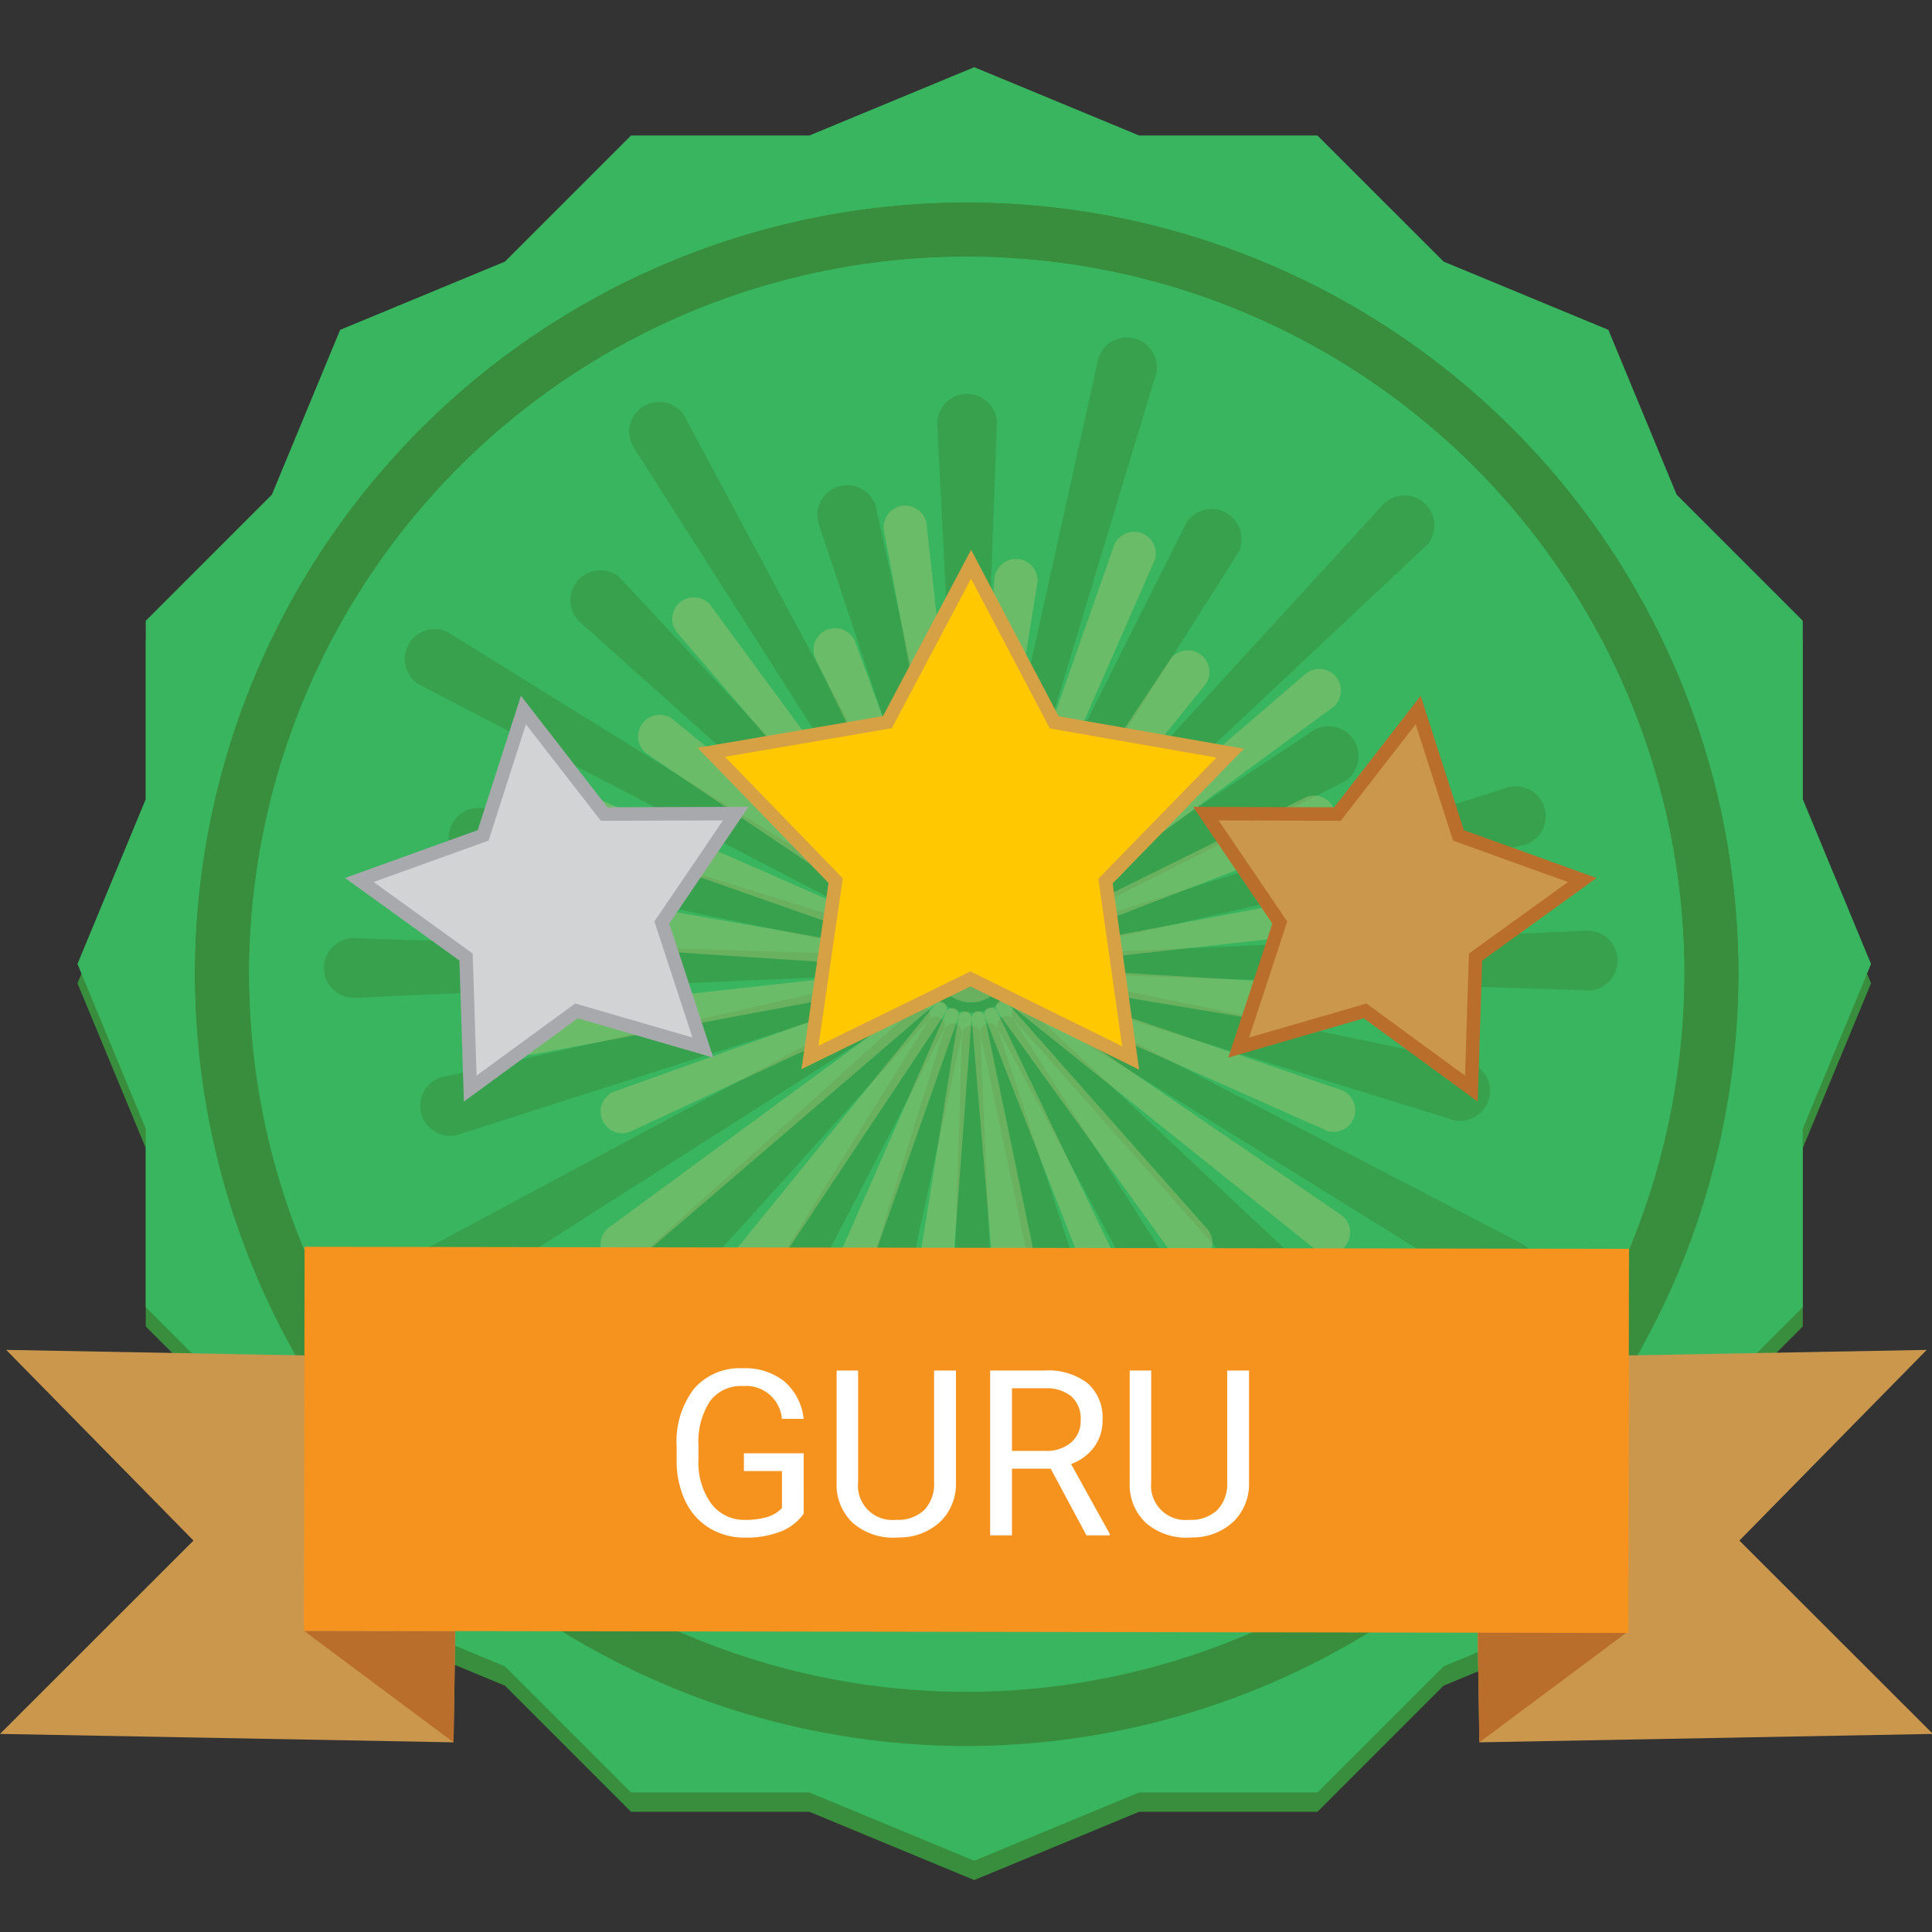 <svg xmlns="http://www.w3.org/2000/svg" xmlns:xlink="http://www.w3.org/1999/xlink" viewBox="0 0 100 100"><rect x="0" y="0" width="100" height="100" fill="#333333" stroke="none"/><defs><clipPath id="a"><path d="M-54.963,90.373a39.989,39.989,0,0,1-39.944-39.944,39.989,39.989,0,0,1,39.944-39.944,39.989,39.989,0,0,1,39.944,39.944A39.989,39.989,0,0,1-54.963,90.373Z" style="fill:#388e3c"/></clipPath><clipPath id="b"><circle cx="-54.986" cy="50.928" r="37.5" style="fill:none"/></clipPath><clipPath id="c"><path d="M50.037,90.373A39.944,39.944,0,1,1,89.981,50.429,39.989,39.989,0,0,1,50.037,90.373Z" style="fill:#388e3c"/></clipPath><clipPath id="d"><path d="M50.037,87.569a37.14,37.14,0,1,1,37.14-37.141A37.182,37.182,0,0,1,50.037,87.569Z" style="fill:#39b560"/></clipPath><clipPath id="e"><circle cx="50.037" cy="50.429" r="37" style="fill:#39b560"/></clipPath></defs><title>badge-04-guru</title><path d="M-54.963,90.373a39.989,39.989,0,0,1-39.944-39.944,39.989,39.989,0,0,1,39.944-39.944,39.989,39.989,0,0,1,39.944,39.944A39.989,39.989,0,0,1-54.963,90.373Z" style="fill:#388e3c"/><g style="clip-path:url(#a)"><g style="opacity:0.3"><polygon points="1.242 97.965 20.543 97.965 20.543 97.021 2.186 97.021 2.186 4.337 20.543 4.337 20.543 3.393 1.242 3.393 1.242 97.965" style="fill:#388e3c"/><path d="M-6.569,63.797a28.228,28.228,0,0,1-2.931-13.118,28.228,28.228,0,0,1,2.931-13.118c1.94-3.604,4.553-5.589,7.356-5.589a5.908,5.908,0,0,1,1.026.091l.39.069V69.225l-.39.069a5.897,5.897,0,0,1-1.026.091C-2.016,69.386-4.629,67.401-6.569,63.797ZM1.259,32.939c-.158-.016-.316-.023-.472-.023-5.152,0-9.344,7.968-9.344,17.763s4.192,17.763,9.344,17.763c.156,0,.314-.008.472-.023Z" style="fill:#388e3c"/></g></g><g style="clip-path:url(#b)"><rect x="-113.022" y="89.041" width="115.731" height="2.858" style="fill:#fff;opacity:0.8"/></g><polygon points="50.427 4.478 58.957 8.012 68.19 8.012 74.719 14.54 83.249 18.073 86.782 26.603 93.311 33.132 93.311 42.365 96.844 50.895 93.311 59.425 93.311 68.658 86.782 75.187 83.249 83.717 74.719 87.25 68.19 93.779 58.957 93.779 50.427 97.312 41.897 93.779 32.664 93.779 26.136 87.25 17.606 83.717 14.072 75.187 7.544 68.658 7.544 59.425 4.01 50.895 7.544 42.365 7.544 33.132 14.072 26.603 17.606 18.073 26.136 14.54 32.664 8.012 41.897 8.012 50.427 4.478" style="fill:#388e3c"/><polygon points="50.427 3.478 58.957 7.012 68.19 7.012 74.719 13.54 83.249 17.073 86.782 25.603 93.311 32.132 93.311 41.365 96.844 49.895 93.311 58.425 93.311 67.658 86.782 74.187 83.249 82.717 74.719 86.25 68.19 92.779 58.957 92.779 50.427 96.312 41.897 92.779 32.664 92.779 26.136 86.25 17.606 82.717 14.072 74.187 7.544 67.658 7.544 58.425 4.01 49.895 7.544 41.365 7.544 32.132 14.072 25.603 17.606 17.073 26.136 13.54 32.664 7.012 41.897 7.012 50.427 3.478" style="fill:#39b560"/><path d="M50.037,90.373A39.944,39.944,0,1,1,89.981,50.429,39.989,39.989,0,0,1,50.037,90.373Z" style="fill:#388e3c"/><g style="clip-path:url(#c)"><path d="M50.037,90.123A39.944,39.944,0,1,1,89.981,50.179,39.989,39.989,0,0,1,50.037,90.123Z" style="fill:#388e3c"/><g style="opacity:0.3"><rect x="49.467" y="-24.827" width="1.14" height="151.012" style="fill:#388e3c"/><path d="M50.037,76.373A25.694,25.694,0,1,1,75.731,50.679,25.723,25.723,0,0,1,50.037,76.373Zm0-50.223A24.528,24.528,0,1,0,74.566,50.679,24.556,24.556,0,0,0,50.037,26.15Z" style="fill:#388e3c"/><circle cx="50.037" cy="50.679" r="2.316" style="fill:#388e3c"/><path d="M-5.713,69.386a5.899,5.899,0,0,1-1.026-.091l-.389-.069V32.132l.39-.069A5.905,5.905,0,0,1-5.713,31.972c2.804,0,5.416,1.985,7.356,5.589a28.23,28.23,0,0,1,2.931,13.118,28.23,28.23,0,0,1-2.931,13.118C-.297,67.401-2.91,69.386-5.713,69.386Zm-.472-.967c.158.016.316.023.472.023,5.152,0,9.344-7.968,9.344-17.763s-4.192-17.763-9.344-17.763c-.156,0-.313.008-.472.023Z" style="fill:#388e3c"/><path d="M98.431,63.797a28.228,28.228,0,0,1-2.931-13.118,28.228,28.228,0,0,1,2.931-13.118c1.94-3.604,4.553-5.589,7.356-5.589a5.908,5.908,0,0,1,1.026.091l.39.069V69.225l-.39.069a5.897,5.897,0,0,1-1.026.091C102.984,69.386,100.371,67.401,98.431,63.797Zm7.828-30.857c-.158-.016-.316-.023-.472-.023-5.152,0-9.344,7.968-9.344,17.763s4.192,17.763,9.344,17.763c.156,0,.314-.008.472-.023Z" style="fill:#388e3c"/></g></g><path d="M50.037,87.569a37.14,37.14,0,1,1,37.14-37.141A37.182,37.182,0,0,1,50.037,87.569Z" style="fill:#39b560"/><g style="clip-path:url(#d)"><path d="M50.037,87.337a37.14,37.14,0,1,1,37.14-37.141A37.182,37.182,0,0,1,50.037,87.337Z" style="fill:#39b560"/></g><circle cx="50.037" cy="50.429" r="37" style="fill:#39b560"/><g style="clip-path:url(#e)"><circle cx="49.364" cy="50.429" r="37" style="fill:#39b560"/></g><g style="opacity:0.5"><path d="M51.601,21.825l.006-.176-.028.003a1.549,1.549,0,0,0-3.072.284L49.757,46.264a.474.474,0,1,0,.948,0l.887-24.12a1.559,1.559,0,0,0,.016-.209C51.607,21.899,51.604,21.862,51.601,21.825Z" style="fill:#388e3c"/><path d="M45.314,26.154l-.04-.172-.026.009a1.549,1.549,0,0,0-2.893,1.07l6.475,19.455a.474.474,0,1,0,.915-.245l-4.358-19.806a1.558,1.558,0,0,0-.039-.206C45.338,26.223,45.326,26.188,45.314,26.154Z" style="fill:#388e3c"/><path d="M35.398,21.483l-.084-.156-.022.016a1.549,1.549,0,0,0-2.518,1.782L48,46.999a.474.474,0,0,0,.821-.474L35.549,21.764a1.634,1.634,0,0,0-.091-.189C35.44,21.543,35.419,21.513,35.398,21.483Z" style="fill:#388e3c"/><path d="M32.084,29.896l-.121-.129-.017.021a1.549,1.549,0,0,0-1.971,2.373L47.323,47.68a.474.474,0,1,0,.67-.67L32.302,30.129a1.517,1.517,0,0,0-.137-.158C32.139,29.944,32.111,29.92,32.084,29.896Z" style="fill:#388e3c"/><path d="M23.174,32.716l-.15-.093-.012.025a1.549,1.549,0,0,0-1.29,2.802L46.845,48.513a.474.474,0,1,0,.474-.821L23.446,32.885a1.528,1.528,0,0,0-.173-.118C23.241,32.748,23.208,32.732,23.174,32.716Z" style="fill:#388e3c"/><path d="M25.072,41.842l-.169-.051-.004.027a1.549,1.549,0,0,0-.521,3.041l22.223,4.583a.474.474,0,0,0,.245-.915L25.377,41.934a1.511,1.511,0,0,0-.197-.069C25.144,41.855,25.108,41.849,25.072,41.842Z" style="fill:#388e3c"/><path d="M18.205,48.557l-.177-.006.003.027a1.549,1.549,0,0,0,.284,3.072l28.288-1.248a.474.474,0,0,0,0-.948l-28.079-.888a1.594,1.594,0,0,0-.209-.015C18.278,48.551,18.242,48.554,18.205,48.557Z" style="fill:#388e3c"/><path d="M22.787,55.78l-.172.04.009.026a1.549,1.549,0,0,0,1.07,2.893l23.161-7.411a.474.474,0,0,0-.245-.915L23.098,55.707a1.554,1.554,0,0,0-.205.039C22.856,55.756,22.822,55.768,22.787,55.78Z" style="fill:#388e3c"/><path d="M21.822,64.76l-.156.084.016.022a1.549,1.549,0,0,0,1.782,2.518L47.338,52.159a.474.474,0,0,0-.474-.821l-24.761,13.271a1.574,1.574,0,0,0-.189.091C21.882,64.718,21.853,64.74,21.822,64.76Z" style="fill:#388e3c"/><path d="M31.557,66.419l-.128.121.021.017a1.549,1.549,0,0,0,2.373,1.971L48.019,52.836a.474.474,0,0,0-.67-.67L31.79,66.201a1.613,1.613,0,0,0-.158.136C31.605,66.364,31.581,66.391,31.557,66.419Z" style="fill:#388e3c"/><path d="M33.056,76.984l-.093.15.025.012a1.549,1.549,0,0,0,2.802,1.29L48.852,53.313a.474.474,0,0,0-.82-.474L33.224,76.713a1.501,1.501,0,0,0-.118.173C33.087,76.918,33.072,76.951,33.056,76.984Z" style="fill:#388e3c"/><path d="M41.663,76.504l-.051.169.027.004a1.549,1.549,0,0,0,3.04.521L49.781,53.558a.474.474,0,0,0-.915-.245L41.755,76.199a1.559,1.559,0,0,0-.069.197C41.676,76.433,41.67,76.468,41.663,76.504Z" style="fill:#388e3c"/><path d="M48.896,81.953l-.006.177.028-.003a1.549,1.549,0,0,0,3.072-.284L50.741,53.555a.474.474,0,0,0-.948-0l-.887,28.08a1.509,1.509,0,0,0-.016.208C48.89,81.88,48.894,81.917,48.896,81.953Z" style="fill:#388e3c"/><path d="M54.909,73.131l.04.172.026-.009a1.549,1.549,0,0,0,2.893-1.07L51.668,53.303a.474.474,0,0,0-.915.245l4.083,19.272a1.554,1.554,0,0,0,.039.205C54.885,73.061,54.897,73.096,54.909,73.131Z" style="fill:#388e3c"/><path d="M65.099,78.337l.084.156.022-.017a1.549,1.549,0,0,0,2.518-1.782L52.498,52.82a.474.474,0,0,0-.821.473L64.949,78.055a1.522,1.522,0,0,0,.091.188C65.058,78.276,65.079,78.306,65.099,78.337Z" style="fill:#388e3c"/><path d="M68.149,70.433l.121.129.017-.021a1.549,1.549,0,0,0,1.971-2.373L53.175,52.139a.474.474,0,0,0-.67.67L67.931,70.201a1.603,1.603,0,0,0,.136.158C68.093,70.386,68.121,70.409,68.149,70.433Z" style="fill:#388e3c"/><path d="M77.323,67.103l.15.093.011-.025a1.549,1.549,0,0,0,1.29-2.802L53.652,51.306a.474.474,0,0,0-.474.82L77.052,66.935a1.545,1.545,0,0,0,.173.117C77.257,67.071,77.29,67.087,77.323,67.103Z" style="fill:#388e3c"/><path d="M75.283,57.985l.169.052.004-.027a1.549,1.549,0,0,0,.52-3.041l-22.079-4.591a.474.474,0,0,0-.246.915L74.978,57.893a1.602,1.602,0,0,0,.197.069C75.21,57.971,75.247,57.978,75.283,57.985Z" style="fill:#388e3c"/><path d="M82.292,51.262l.177.006-.003-.027a1.549,1.549,0,0,0-.284-3.072L53.894,49.417a.474.474,0,0,0-0.0.948l28.08.888a1.614,1.614,0,0,0,.208.015C82.219,51.268,82.256,51.265,82.292,51.262Z" style="fill:#388e3c"/><path d="M78.966,43.712l.172-.04-.01-.026a1.549,1.549,0,0,0-1.07-2.894L53.643,48.49a.474.474,0,0,0,.245.915l24.768-5.62a1.58,1.58,0,0,0,.205-.039C78.897,43.737,78.932,43.724,78.966,43.712Z" style="fill:#388e3c"/><path d="M69.639,40.418l.156-.083-.016-.022a1.549,1.549,0,0,0-1.782-2.518L53.159,47.66a.474.474,0,0,0,.474.821l15.725-7.913a1.537,1.537,0,0,0,.188-.091C69.579,40.459,69.609,40.438,69.639,40.418Z" style="fill:#388e3c"/><path d="M73.863,28.208l.129-.121-.021-.017A1.549,1.549,0,0,0,71.598,26.098L52.478,46.983a.474.474,0,0,0,.67.67L73.631,28.426a1.624,1.624,0,0,0,.158-.136C73.816,28.263,73.839,28.235,73.863,28.208Z" style="fill:#388e3c"/><path d="M64.106,28.571l.093-.15L64.174,28.409a1.549,1.549,0,0,0-2.802-1.29L51.645,46.506a.474.474,0,0,0,.821.474L63.938,28.842a1.586,1.586,0,0,0,.117-.173C64.074,28.637,64.09,28.604,64.106,28.571Z" style="fill:#388e3c"/><path d="M59.849,19.308l.051-.169-.027-.004a1.549,1.549,0,0,0-3.041-.52L50.717,46.261a.474.474,0,0,0,.915.246l8.125-26.893a1.571,1.571,0,0,0,.069-.197C59.835,19.38,59.842,19.344,59.849,19.308Z" style="fill:#388e3c"/><circle cx="50.249" cy="49.909" r="2.509" style="fill:#388e3c"/><g style="opacity:0.5"><path d="M68.69,58.531l.117.051.006-.019A1.118,1.118,0,0,0,69.448,56.43L52.822,50.725a.342.342,0,0,0-.255.635l15.912,7.078a1.109,1.109,0,0,0,.135.067C68.64,58.515,68.665,58.523,68.69,58.531Z" style="fill:#ffcd80"/><path d="M67.483,53.157l.126.019 0-.02a1.118,1.118,0,0,0,.061-2.225l-14.767-.894a.342.342,0,0,0-.082.679l14.434,2.406a1.165,1.165,0,0,0,.148.029C67.43,53.155,67.456,53.156,67.483,53.157Z" style="fill:#ffcd80"/><path d="M73.276,47.774l.126-.014-.004-.02a1.118,1.118,0,0,0-.516-2.165L52.802,49.352a.342.342,0,0,0,.096.677l20.148-2.23a1.13,1.13,0,0,0,.151-.01C73.224,47.785,73.25,47.779,73.276,47.774Z" style="fill:#ffcd80"/><path d="M68.533,43.292l.119-.046-.01-.017a1.118,1.118,0,0,0-1.059-1.958L52.528,48.715a.342.342,0,1,0,.269.629L68.319,43.376a1.167,1.167,0,0,0,.143-.049C68.486,43.316,68.51,43.304,68.533,43.292Z" style="fill:#ffcd80"/><path d="M69.04,36.568l.103-.075-.014-.014a1.118,1.118,0,0,0-1.53-1.617L52.099,48.172a.342.342,0,1,0,.422.538L68.854,36.705a1.108,1.108,0,0,0,.125-.084C69.001,36.604,69.02,36.586,69.04,36.568Z" style="fill:#ffcd80"/><path d="M62.42,35.385l.08-.099-.017-.011a1.118,1.118,0,0,0-1.897-1.166L51.543,47.758a.342.342,0,0,0,.547.411L62.276,35.565a1.107,1.107,0,0,0,.1-.113C62.391,35.43,62.406,35.407,62.42,35.385Z" style="fill:#ffcd80"/><path d="M59.769,28.982l.051-.117-.019-.006a1.118,1.118,0,0,0-2.133-.635L50.899,47.502a.342.342,0,0,0,.634.255L59.676,29.193a1.072,1.072,0,0,0,.067-.136C59.753,29.032,59.761,29.008,59.769,28.982Z" style="fill:#ffcd80"/><path d="M53.701,30.108l.019-.126L53.7,29.982a1.117,1.117,0,0,0-2.224-.062L50.211,47.421a.342.342,0,0,0,.679.082L53.666,30.336a1.236,1.236,0,0,0,.029-.148C53.699,30.161,53.7,30.135,53.701,30.108Z" style="fill:#ffcd80"/><path d="M47.947,27.048l-.014-.127-.019.005a1.118,1.118,0,0,0-2.165.516l3.777,20.079a.342.342,0,0,0,.676-.097L47.973,27.277a1.19,1.19,0,0,0-.01-.151C47.959,27.099,47.953,27.074,47.947,27.048Z" style="fill:#ffcd80"/><path d="M44.219,33.121l-.047-.119-.017.01a1.118,1.118,0,0,0-1.958,1.059l6.691,13.725a.342.342,0,0,0,.629-.268L44.303,33.335a1.189,1.189,0,0,0-.049-.143C44.244,33.168,44.231,33.145,44.219,33.121Z" style="fill:#ffcd80"/><path d="M36.742,31.284l-.076-.103-.014.014a1.118,1.118,0,0,0-1.617,1.53L48.345,48.225a.342.342,0,0,0,.538-.422L36.878,31.469a1.15,1.15,0,0,0-.084-.125C36.778,31.323,36.76,31.304,36.742,31.284Z" style="fill:#ffcd80"/><path d="M34.749,37.176l-.099-.08-.01.017a1.118,1.118,0,0,0-1.166,1.896l14.458,9.771a.342.342,0,0,0,.41-.547L34.929,37.32a1.144,1.144,0,0,0-.114-.099C34.794,37.205,34.771,37.191,34.749,37.176Z" style="fill:#ffcd80"/><path d="M29.156,40.555l-.117-.051-.005.019a1.118,1.118,0,0,0-.635,2.133l19.277,6.769a.342.342,0,0,0,.255-.635L29.367,40.647a1.135,1.135,0,0,0-.135-.066C29.206,40.571,29.181,40.563,29.156,40.555Z" style="fill:#ffcd80"/><path d="M33.447,46.953l-.126-.019-.001.02a1.118,1.118,0,0,0-.062,2.225l14.336.935a.342.342,0,0,0,.082-.679L33.675,46.987a1.096,1.096,0,0,0-.148-.029C33.5,46.955,33.473,46.954,33.447,46.953Z" style="fill:#ffcd80"/><path d="M27.222,52.377l-.127.014L27.1,52.41a1.118,1.118,0,0,0,.516,2.165l20.079-3.776a.342.342,0,0,0-.096-.677L27.451,52.351a1.125,1.125,0,0,0-.15.01C27.273,52.365,27.248,52.371,27.222,52.377Z" style="fill:#ffcd80"/><path d="M31.694,56.544l-.119.046.009.018a1.118,1.118,0,0,0,1.059,1.958L47.969,51.435a.342.342,0,0,0-.268-.629L31.908,56.46a1.103,1.103,0,0,0-.142.049C31.741,56.519,31.717,56.532,31.694,56.544Z" style="fill:#ffcd80"/><path d="M31.458,63.582l-.103.076.014.014a1.117,1.117,0,0,0,1.53,1.617l15.501-13.31a.342.342,0,0,0-.422-.538L31.643,63.446a1.136,1.136,0,0,0-.125.084C31.497,63.546,31.477,63.564,31.458,63.582Z" style="fill:#ffcd80"/><path d="M38.111,64.667l-.08.1.017.01a1.118,1.118,0,0,0,1.897,1.166L48.955,52.392a.342.342,0,0,0-.547-.41L38.255,64.487a1.182,1.182,0,0,0-.099.113C38.14,64.622,38.126,64.645,38.111,64.667Z" style="fill:#ffcd80"/><path d="M40.729,71.168l-.051.116.019.006a1.118,1.118,0,0,0,2.133.635l6.77-19.277a.342.342,0,0,0-.635-.255L40.821,70.957a1.133,1.133,0,0,0-.066.135A.794.794,0,0,0,40.729,71.168Z" style="fill:#ffcd80"/><path d="M46.678,70.971l-.019.126.02.001a1.118,1.118,0,0,0,2.225.062L50.287,52.729a.342.342,0,0,0-.679-.082l-2.896,18.096a1.147,1.147,0,0,0-.029.148C46.68,70.918,46.679,70.944,46.678,70.971Z" style="fill:#ffcd80"/><path d="M51.392,65.611l.014.127.019-.005a1.118,1.118,0,0,0,2.165-.516L50.972,52.629a.342.342,0,0,0-.677.096l1.071,12.657a1.068,1.068,0,0,0,.01.15C51.38,65.559,51.386,65.585,51.392,65.611Z" style="fill:#ffcd80"/><path d="M58.432,71.722l.046.119.017-.009a1.118,1.118,0,0,0,1.958-1.059L51.609,52.355a.342.342,0,0,0-.63.268l7.369,18.885a1.136,1.136,0,0,0,.049.142C58.407,71.675,58.42,71.698,58.432,71.722Z" style="fill:#ffcd80"/><path d="M60.812,65.09l.075.103.014-.014a1.118,1.118,0,0,0,1.617-1.53L52.153,51.925a.342.342,0,0,0-.538.422l9.061,12.559a1.267,1.267,0,0,0,.084.125C60.776,65.051,60.794,65.071,60.812,65.09Z" style="fill:#ffcd80"/><path d="M68.159,64.73l.1.08.01-.017a1.118,1.118,0,0,0,1.166-1.896L52.566,51.369a.342.342,0,0,0-.411.547L67.979,64.587a1.138,1.138,0,0,0,.113.099C68.114,64.701,68.137,64.716,68.159,64.73Z" style="fill:#ffcd80"/><circle cx="50.249" cy="50.075" r="1.811" transform="translate(-14.944 78.046) rotate(-68.123)" style="fill:#ffcd80"/></g></g><polygon points="70.659 52.324 64.115 54.223 66.241 47.75 62.413 42.113 69.227 42.134 73.404 36.752 75.489 43.238 81.899 45.549 76.375 49.536 76.158 56.346 70.659 52.324" style="fill:#ca974d"/><path d="M73.275,37.489l1.83,5.694.105.327.323.116,5.626,2.028-4.849,3.5-.278.201-.011.343-.19,5.977-4.827-3.53-.277-.203-.33.096L64.653,53.703l1.866-5.682.107-.326-.193-.284-3.36-4.947,5.98.019.343.001.21-.271,3.667-4.724m.26-1.473L69.056,41.785l-7.303-.023,4.103,6.042-2.279,6.939,7.014-2.035,5.895,4.311.232-7.3,5.922-4.274-6.871-2.476-2.235-6.953Z" style="fill:#b96e2b"/><polygon points="24.123 49.536 18.598 45.549 25.008 43.238 27.093 36.752 31.271 42.134 38.084 42.113 34.256 47.75 36.382 54.223 29.839 52.324 24.339 56.346 24.123 49.536" style="fill:#d1d3d4"/><path d="M27.223,37.489l3.667,4.724.21.271.343-.001,5.98-.019-3.36,4.947-.193.284.107.326,1.866,5.682-5.744-1.667-.33-.096-.277.203L24.667,55.674,24.477,49.697l-.011-.343-.278-.201L19.338,45.653l5.626-2.028.323-.116.105-.327,1.83-5.694M26.963,36.015l-2.235,6.953-6.871,2.476,5.922,4.274.232,7.3,5.895-4.311,7.014,2.035-2.279-6.939,4.103-6.042-7.303.023L26.963,36.015Z" style="fill:#a7a9ac"/><polygon points="50.23 50.667 41.924 54.734 43.255 45.583 36.82 38.94 45.935 37.377 50.264 29.205 54.567 37.391 63.677 38.982 57.221 45.604 58.523 54.76 50.23 50.667" style="fill:#ffc800"/><path d="M50.262,29.953l3.916,7.448.16.304.338.059,8.289,1.448-5.874,6.026-.24.246.048.34,1.184,8.331-7.546-3.724-.308-.152-.308.151-7.557,3.701,1.21-8.327.049-.34-.239-.247-5.855-6.044,8.294-1.422.338-.058.161-.303,3.939-7.436m.002-1.496-4.558,8.605L36.109,38.708l6.776,6.994-1.401,9.637,8.746-4.283,8.732,4.31-1.371-9.641,6.797-6.973-9.593-1.676L50.265,28.457Z" style="fill:#d6a045"/><polygon points="0 89.747 23.475 90.183 23.794 70.306 0.32 69.87 10.015 79.74 0 89.747" style="fill:#ca974d"/><polygon points="15.735 84.412 23.475 90.183 23.561 84.425 15.735 84.412" style="fill:#b96e2b"/><polygon points="100.047 89.747 76.572 90.183 76.253 70.306 99.727 69.87 90.031 79.74 100.047 89.747" style="fill:#ca974d"/><polygon points="84.312 84.412 76.572 90.183 76.486 84.425 84.312 84.412" style="fill:#b96e2b"/><rect x="40.087" y="40.251" width="19.879" height="68.551" transform="translate(-24.579 124.436) rotate(-89.91)" style="fill:#f6921e"/><path d="M41.598,78.35a2.599,2.599,0,0,1-1.21.929,4.887,4.887,0,0,1-1.808.308,3.506,3.506,0,0,1-1.852-.489,3.26,3.26,0,0,1-1.251-1.392,4.806,4.806,0,0,1-.454-2.092v-.744a4.487,4.487,0,0,1,.899-2.988,3.134,3.134,0,0,1,2.528-1.061,3.237,3.237,0,0,1,2.15.683,2.974,2.974,0,0,1,.996,1.937h-1.125a1.86,1.86,0,0,0-2.016-1.699,1.99,1.99,0,0,0-1.714.795,3.878,3.878,0,0,0-.589,2.302v.697a3.635,3.635,0,0,0,.656,2.284,2.126,2.126,0,0,0,1.775.848,3.913,3.913,0,0,0,1.107-.141,1.708,1.708,0,0,0,.785-.473V76.141H38.504V75.221h3.094Z" style="fill:#fff"/><path d="M49.479,70.938v5.801a2.721,2.721,0,0,1-.759,1.975,3.058,3.058,0,0,1-2.042.861l-.299.012a3.193,3.193,0,0,1-2.232-.756A2.703,2.703,0,0,1,43.303,76.75V70.938H44.416v5.777A1.779,1.779,0,0,0,46.379,78.666a1.972,1.972,0,0,0,1.462-.51,1.948,1.948,0,0,0,.507-1.436V70.938Z" style="fill:#fff"/><path d="M54.383,76.018H52.379v3.451H51.249V70.938h2.824a3.343,3.343,0,0,1,2.218.656,2.361,2.361,0,0,1,.776,1.91,2.297,2.297,0,0,1-.431,1.389,2.571,2.571,0,0,1-1.198.885l2.004,3.621v.07h-1.207Zm-2.004-.92h1.729a1.947,1.947,0,0,0,1.333-.435A1.468,1.468,0,0,0,55.936,73.501a1.545,1.545,0,0,0-.472-1.215,1.995,1.995,0,0,0-1.362-.429H52.379Z" style="fill:#fff"/><path d="M64.649,70.938v5.801a2.721,2.721,0,0,1-.759,1.975,3.058,3.058,0,0,1-2.042.861l-.299.012a3.193,3.193,0,0,1-2.232-.756A2.703,2.703,0,0,1,58.473,76.75V70.938h1.113v5.777A1.779,1.779,0,0,0,61.549,78.666a1.972,1.972,0,0,0,1.462-.51,1.948,1.948,0,0,0,.507-1.436V70.938Z" style="fill:#fff"/></svg>
